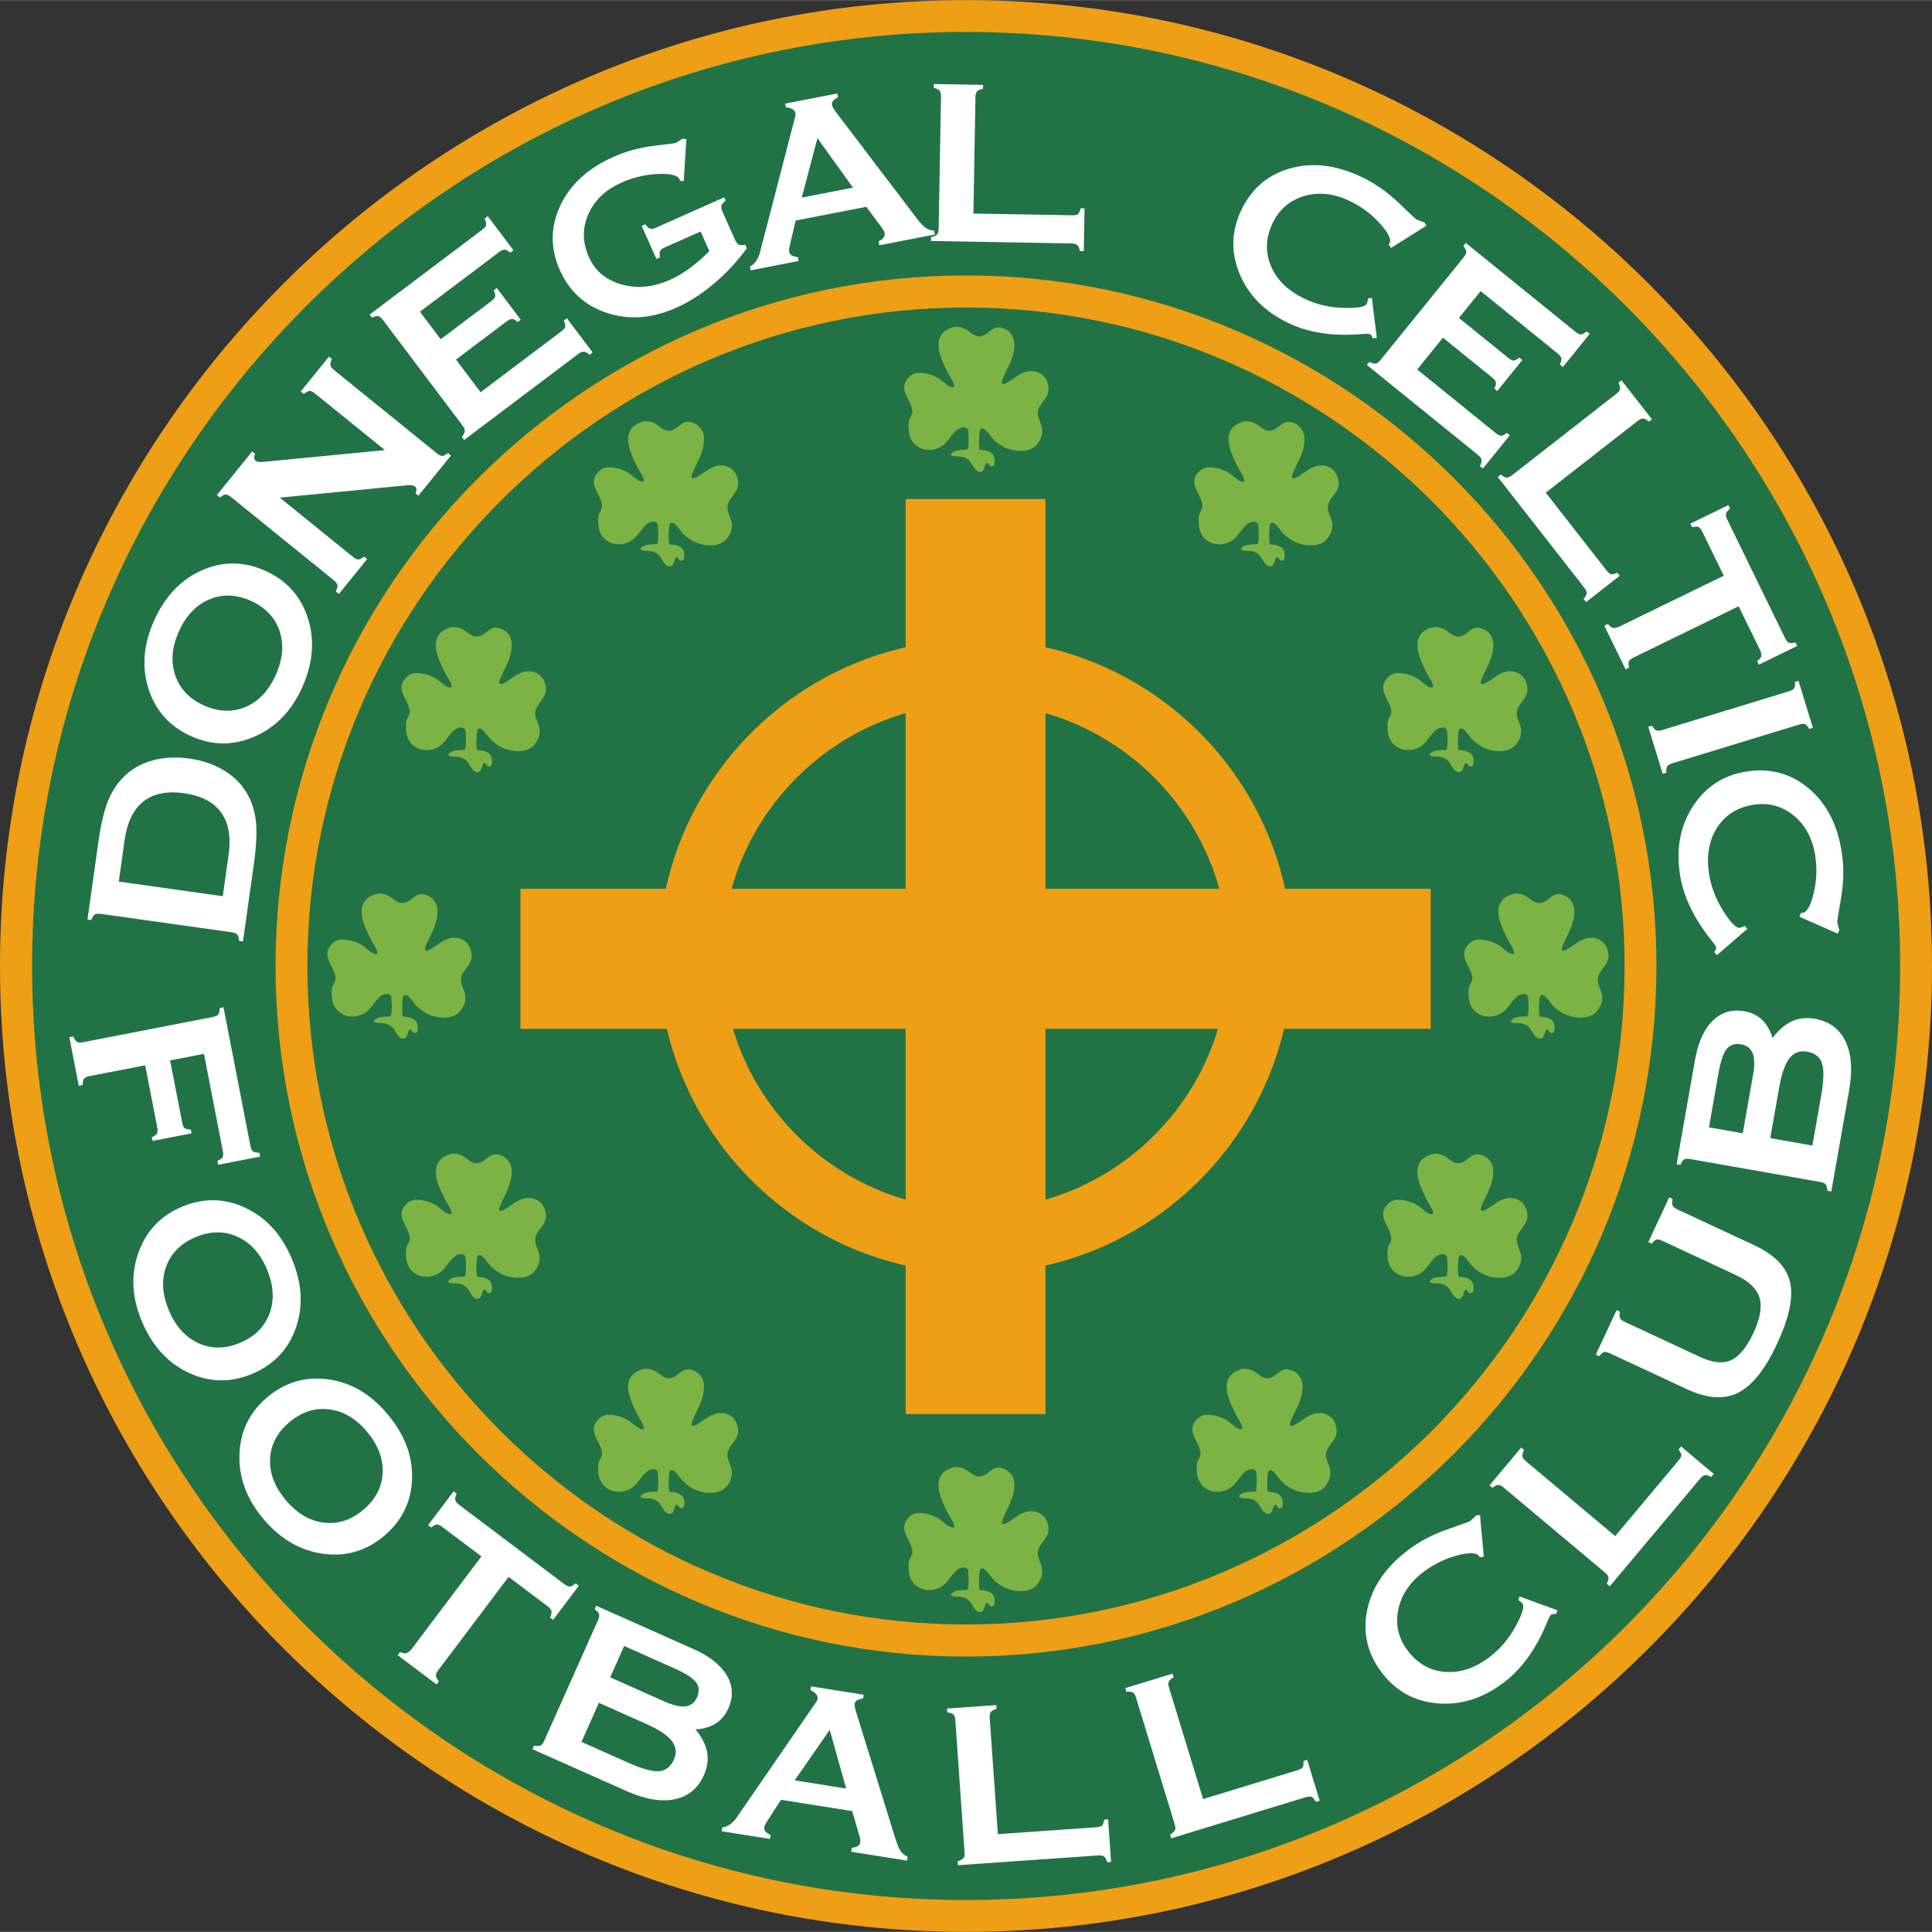 <?xml version="1.0" encoding="utf-8"?>
<!-- Generator: Adobe Illustrator 13.0.2, SVG Export Plug-In . SVG Version: 6.00 Build 14948)  -->
<!DOCTYPE svg PUBLIC "-//W3C//DTD SVG 1.0//EN" "http://www.w3.org/TR/2001/REC-SVG-20010904/DTD/svg10.dtd">
<svg version="1.0" id="Ebene_1" xmlns="http://www.w3.org/2000/svg" xmlns:xlink="http://www.w3.org/1999/xlink" x="0px" y="0px"
	 width="316px" height="316px" viewBox="0 0 517.432 517.367" enable-background="new 0 0 517.432 517.367"
	 xml:space="preserve">
<rect x="0" y="0" width="517.432" height="517.367" fill="#333333" stroke="none"/>
<path fill-rule="evenodd" clip-rule="evenodd" fill="#217346" d="M258.716,4.232c140.161,0,254.419,114.322,254.419,254.483
	c0,140.098-114.258,254.419-254.419,254.419S4.296,398.813,4.296,258.715C4.296,118.554,118.555,4.232,258.716,4.232L258.716,4.232z
	"/>
<path fill-rule="evenodd" clip-rule="evenodd" fill="#EE9F16" d="M258.716,0c71.235,0,135.93,29.045,182.801,75.916
	c46.87,46.871,75.915,111.501,75.915,182.8c0,71.235-29.045,135.93-75.915,182.737c-46.871,46.87-111.565,75.915-182.801,75.915
	c-71.235,0-135.93-29.045-182.799-75.915C29.046,394.646,0,329.95,0,258.715c0-71.298,29.046-135.929,75.917-182.8
	C122.786,29.045,187.481,0,258.716,0L258.716,0z M435.489,81.942C390.157,36.612,327.643,8.528,258.716,8.528
	c-68.862,0-131.441,28.084-176.709,73.415C36.676,127.274,8.592,189.79,8.592,258.715c0,68.863,28.083,131.377,73.415,176.709
	c45.268,45.331,107.847,73.414,176.709,73.414c68.927,0,131.441-28.083,176.773-73.414c45.267-45.332,73.414-107.847,73.414-176.709
	C508.903,189.79,480.756,127.274,435.489,81.942L435.489,81.942z"/>
<path fill-rule="evenodd" clip-rule="evenodd" fill="#217346" d="M258.716,78.031c99.511,0,180.685,81.173,180.685,180.684
	c0,99.447-81.174,180.621-180.685,180.621s-180.62-81.174-180.62-180.621C78.096,159.205,159.205,78.031,258.716,78.031
	L258.716,78.031z"/>
<path fill-rule="evenodd" clip-rule="evenodd" fill="#EE9F16" d="M258.716,73.736c50.91,0,97.139,20.774,130.672,54.307
	c33.471,33.469,54.244,79.698,54.244,130.672c0,50.91-20.773,97.139-54.244,130.608c-33.533,33.534-79.762,54.308-130.672,54.308
	s-97.139-20.773-130.673-54.308C94.575,355.854,73.8,309.625,73.8,258.715c0-50.974,20.774-97.203,54.243-130.672
	C161.577,94.51,207.806,73.736,258.716,73.736L258.716,73.736z M383.36,134.071c-31.994-31.931-76.043-51.744-124.645-51.744
	c-48.537,0-92.65,19.813-124.581,51.744c-31.995,31.931-51.807,76.044-51.807,124.645c0,48.538,19.812,92.651,51.807,124.582
	c31.93,31.93,76.044,51.743,124.581,51.743c48.602,0,92.65-19.813,124.645-51.743c31.931-31.931,51.744-76.044,51.744-124.582
	C435.104,210.115,415.291,166.001,383.36,134.071L383.36,134.071z"/>
<polygon fill-rule="evenodd" clip-rule="evenodd" fill="#EE9F16" points="242.558,378.68 280.003,378.68 280.003,275.515 
	383.169,275.515 383.169,238.005 280.003,238.005 280.003,133.622 242.558,133.622 242.558,238.005 139.392,238.005 
	139.392,275.515 242.558,275.515 242.558,378.68 "/>
<path fill="none" stroke="#EE9F16" stroke-width="17.098" stroke-miterlimit="2.613" d="M261.281,179.786
	c42.061,0,76.3,34.304,76.3,76.365c0,41.998-34.239,76.3-76.3,76.3c-42.062,0-76.365-34.303-76.365-76.3
	C184.917,214.09,219.22,179.786,261.281,179.786L261.281,179.786z"/>
<path fill-rule="evenodd" clip-rule="evenodd" fill="#7DB245" d="M262.39,120.462c-0.37-1.269-0.099-4.23-0.099-4.23
	c0.102-0.709,0.001-1.604,0.838-1.572c0.899,0.029,2.271,2.35,2.87,2.906c1.067,1.049,2.321,1.963,3.69,2.489
	c2.342,0.872,5.688,1.128,7.61-0.613c1.053-1.002,1.829-2.508,1.839-3.92c0.105-2.25-1.883-3.905-0.943-6.188
	c0.767-1.762,2.642-3.053,2.627-5.105c-0.049-2.951-1.989-5.058-4.999-4.878c-1.728,0.13-2.977,1.013-4.352,1.964
	c-1.127,0.749-4.121,2.981-2.827-0.085c1.174-2.868,2.878-5.244,3.01-8.521c0.16-2.509-1.133-4.448-3.657-4.993
	c-2.265-0.491-3.14,1.789-5.11,2.25c-1.776,0.517-3.063-1.23-4.502-1.946c-1.373-0.653-2.659-0.732-4.046-0.101
	c-5.554,2.394-2.033,8.868-0.23,12.393c0.48,0.815,2.794,4.255,0.315,3.196c-1.175-0.531-2.186-1.776-3.299-2.376
	c-1.18-0.66-2.609-1.118-3.962-1.259c-1.483-0.2-2.757,0.042-3.805,1.172c-3.021,3.197,0.536,5.626,0.983,8.881
	c0.167,1.021-0.577,1.69-0.863,2.601c-0.223,0.907-0.177,2.06-0.079,2.954c0.433,4.604,5.44,6.336,9.065,3.824
	c1.624-1.154,2.442-3.238,4.066-4.392c1.126-0.748,2.917-0.881,2.795,0.919c0,0,0.317,3.261-0.21,4.564
	c-1.153,0.044-3.209-0.005-4.076,0.797c-1.181,1.008,0.808,0.996,1.708,1.026c1.35,0.076,2.26,0.362,3.137,1.484
	c0.609,0.81,1.389,2.77,2.669,2.657c1.406-0.119,0.992-2.541,1.895-2.447c0.451,0.047,0.426,1.074,1.254,0.914
	c0.7-0.155,0.615-0.664,0.658-1.243C266.583,121.071,264.443,120.512,262.39,120.462L262.39,120.462z"/>
<path fill-rule="evenodd" clip-rule="evenodd" fill="#7DB245" d="M107.897,272.242c-0.369-1.269-0.098-4.23-0.098-4.23
	c0.102-0.71,0.003-1.604,0.838-1.572c0.9,0.029,2.272,2.352,2.87,2.906c1.067,1.05,2.322,1.964,3.69,2.489
	c2.342,0.873,5.689,1.127,7.611-0.613c1.053-1.003,1.829-2.51,1.84-3.921c0.105-2.249-1.883-3.905-0.944-6.189
	c0.766-1.761,2.642-3.052,2.627-5.104c-0.049-2.949-1.991-5.056-5-4.876c-1.728,0.13-2.978,1.012-4.352,1.964
	c-1.126,0.749-4.12,2.981-2.826-0.084c1.173-2.868,2.879-5.243,3.01-8.521c0.16-2.509-1.134-4.448-3.657-4.993
	c-2.264-0.49-3.139,1.789-5.111,2.25c-1.776,0.517-3.062-1.23-4.501-1.945c-1.373-0.653-2.66-0.731-4.047-0.101
	c-5.554,2.394-2.033,8.869-0.23,12.393c0.481,0.815,2.795,4.256,0.316,3.196c-1.176-0.533-2.186-1.777-3.3-2.376
	c-1.181-0.661-2.61-1.119-3.962-1.26c-1.484-0.199-2.758,0.042-3.806,1.173c-3.021,3.196,0.537,5.626,0.983,8.881
	c0.167,1.019-0.578,1.689-0.862,2.6c-0.223,0.906-0.178,2.06-0.08,2.954c0.434,4.604,5.441,6.336,9.066,3.822
	c1.624-1.152,2.442-3.237,4.066-4.39c1.126-0.75,2.917-0.883,2.793,0.919c0,0,0.318,3.26-0.209,4.563
	c-1.153,0.045-3.208-0.005-4.075,0.798c-1.181,1.008,0.807,0.996,1.708,1.025c1.351,0.076,2.259,0.363,3.137,1.484
	c0.608,0.811,1.39,2.77,2.668,2.657c1.407-0.118,0.994-2.541,1.895-2.448c0.451,0.048,0.426,1.075,1.254,0.915
	c0.7-0.155,0.616-0.665,0.658-1.244C112.092,272.852,109.953,272.293,107.897,272.242L107.897,272.242z"/>
<path fill-rule="evenodd" clip-rule="evenodd" fill="#7DB245" d="M412.362,272.242c-0.369-1.269-0.098-4.23-0.098-4.23
	c0.101-0.71,0.002-1.604,0.838-1.572c0.898,0.029,2.271,2.352,2.869,2.906c1.068,1.05,2.321,1.964,3.689,2.489
	c2.344,0.873,5.69,1.127,7.612-0.613c1.052-1.003,1.829-2.51,1.839-3.921c0.105-2.249-1.883-3.905-0.943-6.189
	c0.768-1.761,2.642-3.052,2.627-5.104c-0.048-2.949-1.99-5.056-4.999-4.876c-1.728,0.13-2.978,1.012-4.353,1.964
	c-1.126,0.749-4.12,2.981-2.826-0.084c1.174-2.868,2.879-5.243,3.01-8.521c0.16-2.509-1.133-4.448-3.657-4.993
	c-2.264-0.49-3.139,1.789-5.11,2.25c-1.777,0.517-3.063-1.23-4.503-1.945c-1.372-0.653-2.658-0.731-4.046-0.101
	c-5.555,2.394-2.033,8.869-0.229,12.393c0.479,0.815,2.794,4.256,0.315,3.196c-1.176-0.533-2.187-1.777-3.3-2.376
	c-1.181-0.661-2.61-1.119-3.963-1.26c-1.483-0.199-2.758,0.042-3.805,1.173c-3.021,3.196,0.536,5.626,0.982,8.881
	c0.168,1.019-0.577,1.689-0.863,2.6c-0.221,0.906-0.178,2.06-0.079,2.954c0.434,4.604,5.441,6.336,9.066,3.822
	c1.624-1.152,2.442-3.237,4.066-4.39c1.126-0.75,2.918-0.883,2.794,0.919c0,0,0.316,3.26-0.21,4.563
	c-1.152,0.045-3.208-0.005-4.075,0.798c-1.181,1.008,0.808,0.996,1.707,1.025c1.351,0.076,2.26,0.363,3.137,1.484
	c0.608,0.811,1.391,2.77,2.67,2.657c1.406-0.118,0.992-2.541,1.895-2.448c0.45,0.048,0.426,1.075,1.254,0.915
	c0.7-0.155,0.616-0.665,0.658-1.244C416.557,272.852,414.416,272.293,412.362,272.242L412.362,272.242z"/>
<path fill-rule="evenodd" clip-rule="evenodd" fill="#7DB245" d="M262.388,425.83c-0.368-1.269-0.097-4.231-0.097-4.231
	c0.102-0.709,0.001-1.604,0.838-1.571c0.899,0.029,2.271,2.351,2.87,2.905c1.066,1.05,2.321,1.964,3.69,2.489
	c2.342,0.872,5.688,1.129,7.61-0.613c1.053-1.002,1.829-2.508,1.839-3.92c0.105-2.25-1.882-3.906-0.943-6.188
	c0.767-1.762,2.642-3.052,2.627-5.105c-0.049-2.949-1.989-5.057-4.999-4.877c-1.728,0.131-2.977,1.012-4.352,1.964
	c-1.127,0.749-4.121,2.981-2.827-0.084c1.174-2.869,2.878-5.243,3.01-8.521c0.16-2.508-1.133-4.448-3.657-4.993
	c-2.265-0.49-3.139,1.789-5.11,2.249c-1.776,0.518-3.063-1.229-4.502-1.943c-1.373-0.654-2.659-0.732-4.046-0.102
	c-5.554,2.395-2.033,8.869-0.23,12.392c0.48,0.816,2.794,4.257,0.315,3.197c-1.175-0.533-2.186-1.777-3.299-2.376
	c-1.18-0.661-2.609-1.119-3.962-1.26c-1.483-0.199-2.757,0.042-3.805,1.173c-3.021,3.197,0.536,5.626,0.982,8.881
	c0.167,1.021-0.577,1.69-0.863,2.599c-0.223,0.908-0.177,2.062-0.079,2.956c0.433,4.603,5.44,6.335,9.065,3.823
	c1.624-1.153,2.442-3.238,4.065-4.392c1.127-0.749,2.919-0.881,2.794,0.92c0,0,0.318,3.26-0.209,4.564
	c-1.154,0.044-3.209-0.006-4.076,0.797c-1.18,1.008,0.808,0.996,1.708,1.025c1.35,0.076,2.26,0.362,3.137,1.484
	c0.609,0.811,1.389,2.769,2.669,2.656c1.406-0.119,0.992-2.54,1.895-2.446c0.451,0.046,0.426,1.073,1.254,0.914
	c0.7-0.155,0.615-0.666,0.658-1.245C266.583,426.439,264.443,425.88,262.388,425.83L262.388,425.83z"/>
<path fill-rule="evenodd" clip-rule="evenodd" fill="#7DB245" d="M179.27,145.759c-0.369-1.269-0.098-4.231-0.098-4.231
	c0.102-0.711,0.002-1.604,0.838-1.573c0.899,0.03,2.272,2.351,2.871,2.906c1.066,1.05,2.321,1.964,3.688,2.489
	c2.344,0.873,5.69,1.13,7.613-0.613c1.052-1.004,1.828-2.509,1.838-3.921c0.107-2.25-1.882-3.906-0.942-6.188
	c0.766-1.762,2.642-3.053,2.627-5.105c-0.049-2.95-1.99-5.058-5-4.878c-1.727,0.131-2.976,1.012-4.352,1.963
	c-1.125,0.75-4.12,2.982-2.826-0.084c1.173-2.867,2.878-5.244,3.01-8.521c0.161-2.509-1.133-4.449-3.656-4.994
	c-2.265-0.49-3.14,1.789-5.111,2.25c-1.777,0.518-3.063-1.229-4.502-1.944c-1.373-0.653-2.659-0.732-4.046-0.102
	c-5.555,2.395-2.034,8.869-0.231,12.393c0.481,0.816,2.794,4.256,0.316,3.195c-1.176-0.532-2.187-1.776-3.3-2.375
	c-1.18-0.659-2.609-1.119-3.962-1.259c-1.483-0.2-2.757,0.042-3.805,1.172c-3.022,3.196,0.536,5.626,0.982,8.881
	c0.168,1.021-0.577,1.691-0.862,2.6c-0.223,0.907-0.179,2.061-0.08,2.955c0.434,4.604,5.441,6.335,9.066,3.823
	c1.625-1.153,2.442-3.238,4.066-4.392c1.127-0.75,2.918-0.882,2.794,0.92c0,0,0.318,3.26-0.209,4.563
	c-1.153,0.044-3.208-0.005-4.076,0.798c-1.181,1.008,0.808,0.995,1.708,1.025c1.351,0.077,2.261,0.362,3.137,1.484
	c0.608,0.811,1.389,2.77,2.668,2.657c1.407-0.118,0.994-2.541,1.896-2.447c0.451,0.048,0.425,1.075,1.253,0.915
	c0.7-0.155,0.617-0.665,0.659-1.244C183.465,146.368,181.326,145.809,179.27,145.759L179.27,145.759z"/>
<path fill-rule="evenodd" clip-rule="evenodd" fill="#7DB245" d="M127.773,200.87c-0.369-1.27-0.098-4.231-0.098-4.231
	c0.102-0.71,0.003-1.604,0.838-1.572c0.9,0.03,2.272,2.351,2.871,2.906c1.067,1.05,2.321,1.964,3.688,2.489
	c2.344,0.872,5.692,1.129,7.613-0.613c1.052-1.003,1.829-2.508,1.838-3.921c0.106-2.25-1.882-3.905-0.942-6.188
	c0.766-1.761,2.642-3.052,2.626-5.104c-0.049-2.95-1.991-5.058-5-4.877c-1.728,0.13-2.977,1.012-4.352,1.963
	c-1.126,0.75-4.12,2.981-2.826-0.083c1.173-2.869,2.878-5.245,3.008-8.521c0.161-2.509-1.133-4.448-3.656-4.992
	c-2.265-0.491-3.139,1.788-5.11,2.249c-1.777,0.517-3.063-1.23-4.502-1.945c-1.373-0.654-2.659-0.733-4.046-0.102
	c-5.555,2.395-2.034,8.869-0.23,12.393c0.481,0.815,2.794,4.256,0.314,3.195c-1.175-0.532-2.185-1.777-3.299-2.375
	c-1.181-0.66-2.61-1.119-3.963-1.26c-1.483-0.2-2.757,0.042-3.804,1.172c-3.021,3.196,0.537,5.626,0.982,8.882
	c0.167,1.02-0.577,1.689-0.863,2.6c-0.222,0.906-0.178,2.06-0.079,2.954c0.434,4.604,5.44,6.337,9.066,3.823
	c1.624-1.153,2.443-3.237,4.066-4.39c1.126-0.75,2.918-0.883,2.794,0.919c0,0,0.317,3.259-0.21,4.563
	c-1.153,0.044-3.209-0.005-4.076,0.799c-1.179,1.007,0.809,0.996,1.708,1.025c1.35,0.076,2.26,0.363,3.136,1.484
	c0.608,0.811,1.39,2.77,2.669,2.657c1.407-0.118,0.994-2.541,1.895-2.447c0.451,0.046,0.427,1.073,1.254,0.914
	c0.7-0.155,0.616-0.666,0.657-1.244C131.967,201.479,129.828,200.919,127.773,200.87L127.773,200.87z"/>
<path fill-rule="evenodd" clip-rule="evenodd" fill="#7DB245" d="M340.086,145.759c-0.369-1.269-0.099-4.231-0.099-4.231
	c0.102-0.711,0.003-1.604,0.838-1.573c0.899,0.03,2.273,2.351,2.871,2.906c1.066,1.05,2.32,1.964,3.688,2.489
	c2.344,0.873,5.689,1.13,7.613-0.613c1.051-1.004,1.828-2.509,1.839-3.921c0.105-2.25-1.883-3.906-0.944-6.188
	c0.767-1.762,2.642-3.053,2.628-5.105c-0.05-2.95-1.992-5.058-5.001-4.878c-1.727,0.131-2.978,1.012-4.352,1.963
	c-1.126,0.75-4.12,2.982-2.826-0.084c1.174-2.867,2.879-5.244,3.01-8.521c0.16-2.509-1.133-4.449-3.656-4.994
	c-2.265-0.49-3.14,1.789-5.11,2.25c-1.778,0.518-3.064-1.229-4.504-1.944c-1.371-0.653-2.658-0.732-4.046-0.102
	c-5.555,2.395-2.033,8.869-0.23,12.393c0.48,0.816,2.795,4.256,0.316,3.195c-1.177-0.532-2.187-1.776-3.301-2.375
	c-1.18-0.659-2.609-1.119-3.962-1.259c-1.483-0.2-2.758,0.042-3.805,1.172c-3.021,3.196,0.536,5.626,0.982,8.881
	c0.167,1.021-0.576,1.691-0.863,2.6c-0.222,0.907-0.178,2.061-0.079,2.955c0.434,4.604,5.441,6.335,9.065,3.823
	c1.624-1.153,2.443-3.238,4.067-4.392c1.126-0.75,2.918-0.882,2.795,0.92c0,0,0.316,3.26-0.211,4.563
	c-1.152,0.044-3.208-0.005-4.075,0.798c-1.181,1.008,0.808,0.995,1.707,1.025c1.35,0.077,2.26,0.362,3.137,1.484
	c0.608,0.811,1.39,2.77,2.669,2.657c1.407-0.118,0.993-2.541,1.895-2.447c0.451,0.048,0.427,1.075,1.255,0.915
	c0.7-0.155,0.616-0.665,0.657-1.244C344.28,146.368,342.141,145.809,340.086,145.759L340.086,145.759z"/>
<path fill-rule="evenodd" clip-rule="evenodd" fill="#7DB245" d="M390.656,200.87c-0.369-1.27-0.098-4.231-0.098-4.231
	c0.102-0.71,0.004-1.604,0.839-1.572c0.898,0.03,2.271,2.351,2.869,2.906c1.067,1.05,2.321,1.964,3.69,2.489
	c2.343,0.872,5.688,1.129,7.611-0.613c1.052-1.003,1.829-2.508,1.838-3.921c0.106-2.25-1.882-3.905-0.942-6.188
	c0.767-1.761,2.642-3.052,2.626-5.104c-0.047-2.95-1.99-5.058-4.998-4.877c-1.729,0.13-2.978,1.012-4.353,1.963
	c-1.127,0.75-4.12,2.981-2.826-0.083c1.174-2.869,2.879-5.245,3.009-8.521c0.161-2.509-1.133-4.448-3.656-4.992
	c-2.264-0.491-3.14,1.788-5.111,2.249c-1.776,0.517-3.063-1.23-4.502-1.945c-1.372-0.654-2.658-0.733-4.046-0.102
	c-5.555,2.395-2.034,8.869-0.23,12.393c0.48,0.815,2.794,4.256,0.315,3.195c-1.175-0.532-2.186-1.777-3.299-2.375
	c-1.182-0.66-2.61-1.119-3.963-1.26c-1.482-0.2-2.757,0.042-3.805,1.172c-3.021,3.196,0.537,5.626,0.982,8.882
	c0.167,1.02-0.577,1.689-0.862,2.6c-0.223,0.906-0.179,2.06-0.08,2.954c0.434,4.604,5.441,6.337,9.065,3.823
	c1.625-1.153,2.442-3.237,4.067-4.39c1.125-0.75,2.917-0.883,2.794,0.919c0,0,0.317,3.259-0.21,4.563
	c-1.153,0.044-3.208-0.005-4.076,0.799c-1.181,1.007,0.809,0.996,1.708,1.025c1.351,0.076,2.26,0.363,3.137,1.484
	c0.608,0.811,1.39,2.77,2.669,2.657c1.406-0.118,0.993-2.541,1.895-2.447c0.451,0.046,0.428,1.073,1.255,0.914
	c0.7-0.155,0.614-0.666,0.657-1.244C394.851,201.479,392.713,200.919,390.656,200.87L390.656,200.87z"/>
<path fill-rule="evenodd" clip-rule="evenodd" fill="#7DB245" d="M127.773,341.93c-0.369-1.27-0.098-4.231-0.098-4.231
	c0.102-0.71,0.003-1.604,0.838-1.572c0.9,0.03,2.272,2.351,2.871,2.905c1.067,1.051,2.321,1.965,3.688,2.49
	c2.344,0.872,5.692,1.128,7.613-0.613c1.052-1.004,1.829-2.509,1.838-3.921c0.106-2.25-1.882-3.906-0.942-6.188
	c0.766-1.761,2.642-3.052,2.626-5.104c-0.049-2.95-1.991-5.058-5-4.877c-1.728,0.13-2.977,1.012-4.352,1.963
	c-1.126,0.749-4.12,2.981-2.826-0.084c1.173-2.868,2.878-5.243,3.008-8.521c0.161-2.51-1.133-4.448-3.656-4.994
	c-2.265-0.49-3.139,1.789-5.11,2.25c-1.777,0.519-3.063-1.229-4.502-1.945c-1.373-0.652-2.659-0.731-4.046-0.101
	c-5.555,2.396-2.034,8.869-0.23,12.393c0.481,0.816,2.794,4.256,0.314,3.196c-1.175-0.533-2.185-1.776-3.299-2.376
	c-1.181-0.661-2.61-1.119-3.963-1.26c-1.483-0.199-2.757,0.042-3.804,1.172c-3.021,3.196,0.537,5.627,0.982,8.882
	c0.167,1.021-0.577,1.69-0.863,2.601c-0.222,0.906-0.178,2.06-0.079,2.953c0.434,4.604,5.44,6.337,9.066,3.824
	c1.624-1.153,2.443-3.238,4.066-4.391c1.126-0.75,2.918-0.883,2.794,0.919c0,0,0.317,3.26-0.21,4.563
	c-1.153,0.044-3.209-0.005-4.076,0.798c-1.179,1.008,0.809,0.996,1.708,1.025c1.35,0.076,2.26,0.362,3.136,1.483
	c0.608,0.812,1.39,2.771,2.669,2.657c1.407-0.118,0.994-2.541,1.895-2.447c0.451,0.047,0.427,1.074,1.254,0.914
	c0.7-0.155,0.616-0.665,0.657-1.243C131.967,342.538,129.828,341.977,127.773,341.93L127.773,341.93z"/>
<path fill-rule="evenodd" clip-rule="evenodd" fill="#7DB245" d="M390.656,341.93c-0.369-1.27-0.098-4.231-0.098-4.231
	c0.102-0.71,0.004-1.604,0.839-1.572c0.898,0.03,2.271,2.351,2.869,2.905c1.067,1.051,2.321,1.965,3.69,2.49
	c2.343,0.872,5.688,1.128,7.611-0.613c1.052-1.004,1.829-2.509,1.838-3.921c0.106-2.25-1.882-3.906-0.942-6.188
	c0.767-1.761,2.642-3.052,2.626-5.104c-0.047-2.95-1.99-5.058-4.998-4.877c-1.729,0.13-2.978,1.012-4.353,1.963
	c-1.127,0.749-4.12,2.981-2.826-0.084c1.174-2.868,2.879-5.243,3.009-8.521c0.161-2.51-1.133-4.448-3.656-4.994
	c-2.264-0.49-3.14,1.789-5.111,2.25c-1.776,0.519-3.063-1.229-4.502-1.945c-1.372-0.652-2.658-0.731-4.046-0.101
	c-5.555,2.396-2.034,8.869-0.23,12.393c0.48,0.816,2.794,4.256,0.315,3.196c-1.175-0.533-2.186-1.776-3.299-2.376
	c-1.182-0.661-2.61-1.119-3.963-1.26c-1.482-0.199-2.757,0.042-3.805,1.172c-3.021,3.196,0.537,5.627,0.982,8.882
	c0.167,1.021-0.577,1.69-0.862,2.601c-0.223,0.906-0.179,2.06-0.08,2.953c0.434,4.604,5.441,6.337,9.065,3.824
	c1.625-1.153,2.442-3.238,4.067-4.391c1.125-0.75,2.917-0.883,2.794,0.919c0,0,0.317,3.26-0.21,4.563
	c-1.153,0.044-3.208-0.005-4.076,0.798c-1.181,1.008,0.809,0.996,1.708,1.025c1.351,0.076,2.26,0.362,3.137,1.483
	c0.608,0.812,1.39,2.771,2.669,2.657c1.406-0.118,0.993-2.541,1.895-2.447c0.451,0.047,0.428,1.074,1.255,0.914
	c0.7-0.155,0.614-0.665,0.657-1.243C394.851,342.538,392.713,341.977,390.656,341.93L390.656,341.93z"/>
<path fill-rule="evenodd" clip-rule="evenodd" fill="#7DB245" d="M179.27,399.521c-0.369-1.27-0.098-4.231-0.098-4.231
	c0.102-0.709,0.002-1.604,0.838-1.572c0.899,0.03,2.272,2.352,2.871,2.906c1.066,1.049,2.321,1.964,3.688,2.488
	c2.344,0.872,5.69,1.129,7.613-0.612c1.052-1.003,1.828-2.509,1.838-3.921c0.107-2.25-1.882-3.906-0.942-6.188
	c0.766-1.761,2.642-3.053,2.627-5.105c-0.049-2.95-1.99-5.057-5-4.878c-1.727,0.131-2.976,1.013-4.352,1.964
	c-1.125,0.749-4.12,2.981-2.826-0.084c1.173-2.868,2.878-5.244,3.01-8.521c0.161-2.509-1.133-4.447-3.656-4.992
	c-2.265-0.491-3.14,1.788-5.111,2.249c-1.777,0.518-3.063-1.23-4.502-1.945c-1.373-0.652-2.659-0.731-4.046-0.101
	c-5.555,2.395-2.034,8.868-0.231,12.393c0.481,0.816,2.794,4.256,0.316,3.196c-1.176-0.532-2.187-1.777-3.3-2.376
	c-1.18-0.66-2.609-1.118-3.962-1.26c-1.483-0.199-2.757,0.042-3.805,1.172c-3.022,3.197,0.536,5.626,0.982,8.883
	c0.168,1.02-0.577,1.689-0.862,2.6c-0.223,0.906-0.179,2.06-0.08,2.953c0.434,4.604,5.441,6.337,9.066,3.824
	c1.625-1.154,2.442-3.238,4.066-4.391c1.127-0.749,2.918-0.882,2.794,0.919c0,0,0.318,3.26-0.209,4.563
	c-1.153,0.044-3.208-0.005-4.076,0.798c-1.181,1.008,0.808,0.996,1.708,1.026c1.351,0.076,2.261,0.362,3.137,1.483
	c0.608,0.811,1.389,2.77,2.668,2.656c1.407-0.118,0.994-2.54,1.896-2.446c0.451,0.046,0.425,1.074,1.253,0.914
	c0.7-0.156,0.617-0.666,0.659-1.245C183.465,400.128,181.326,399.569,179.27,399.521L179.27,399.521z"/>
<path fill-rule="evenodd" clip-rule="evenodd" fill="#7DB245" d="M339.565,399.521c-0.369-1.27-0.099-4.231-0.099-4.231
	c0.102-0.709,0.003-1.604,0.838-1.572c0.899,0.03,2.272,2.352,2.871,2.906c1.067,1.049,2.322,1.964,3.688,2.488
	c2.344,0.872,5.689,1.129,7.612-0.612c1.053-1.003,1.83-2.509,1.839-3.921c0.105-2.25-1.882-3.906-0.943-6.188
	c0.766-1.761,2.643-3.053,2.627-5.105c-0.049-2.95-1.99-5.057-4.999-4.878c-1.728,0.131-2.978,1.013-4.353,1.964
	c-1.127,0.749-4.12,2.981-2.826-0.084c1.173-2.868,2.879-5.244,3.01-8.521c0.16-2.509-1.134-4.447-3.657-4.992
	c-2.264-0.491-3.14,1.788-5.11,2.249c-1.777,0.518-3.063-1.23-4.503-1.945c-1.372-0.652-2.658-0.731-4.046-0.101
	c-5.554,2.395-2.033,8.868-0.23,12.393c0.481,0.816,2.796,4.256,0.316,3.196c-1.177-0.532-2.188-1.777-3.301-2.376
	c-1.18-0.66-2.608-1.118-3.962-1.26c-1.483-0.199-2.757,0.042-3.806,1.172c-3.021,3.197,0.537,5.626,0.983,8.883
	c0.167,1.02-0.577,1.689-0.862,2.6c-0.223,0.906-0.179,2.06-0.08,2.953c0.434,4.604,5.44,6.337,9.065,3.824
	c1.624-1.154,2.443-3.238,4.067-4.391c1.126-0.749,2.917-0.882,2.794,0.919c0,0,0.317,3.26-0.21,4.563
	c-1.152,0.044-3.208-0.005-4.075,0.798c-1.181,1.008,0.808,0.996,1.707,1.026c1.351,0.076,2.26,0.362,3.137,1.483
	c0.609,0.811,1.39,2.77,2.669,2.656c1.407-0.118,0.993-2.54,1.896-2.446c0.451,0.046,0.426,1.074,1.254,0.914
	c0.699-0.156,0.616-0.666,0.657-1.245C343.759,400.128,341.62,399.569,339.565,399.521L339.565,399.521z"/>
<path fill-rule="evenodd" clip-rule="evenodd" fill="#FFFFFF" d="M31.813,236.076l27.851,3.914l1.563-11.127
	c0.668-4.742,0-8.522-2.017-11.3c-2.017-2.792-5.33-4.502-9.925-5.156c-4.568-0.641-8.202,0.093-10.873,2.217
	c-2.685,2.111-4.354,5.557-5.036,10.326L31.813,236.076L31.813,236.076z M26.323,225.657c0.694-4.982,1.603-8.803,2.712-11.448
	c1.108-2.645,2.645-4.875,4.608-6.679c2.057-1.897,4.568-3.219,7.521-3.981c2.952-0.761,6.117-0.895,9.497-0.427
	c3.433,0.481,6.465,1.496,9.097,3.046c2.632,1.536,4.688,3.5,6.158,5.891c1.402,2.284,2.257,4.849,2.604,7.694
	c0.334,2.858,0.147,6.772-0.548,11.755l-2.898,20.584l-1.042-0.147c-0.093-0.855-0.267-1.43-0.521-1.71
	c-0.267-0.294-0.761-0.48-1.482-0.588l-34.997-4.916c-0.774-0.106-1.322-0.053-1.656,0.161c-0.334,0.213-0.654,0.708-0.948,1.482
	l-1.002-0.134L26.323,225.657L26.323,225.657z"/>
<path fill-rule="evenodd" clip-rule="evenodd" fill="#FFFFFF" d="M41.249,166.229c2.899-6.492,7.146-10.993,12.757-13.491
	c5.61-2.498,11.273-2.471,16.991,0.08c5.717,2.538,9.524,6.759,11.434,12.623c1.91,5.877,1.429,12.035-1.443,18.487
	c-2.818,6.358-7.066,10.78-12.729,13.277c-5.677,2.498-11.341,2.485-17.004-0.04c-5.704-2.538-9.511-6.719-11.421-12.542
	C37.923,178.785,38.39,172.654,41.249,166.229L41.249,166.229z M54.66,188.924c3.914,1.736,7.614,1.856,11.114,0.374
	c3.513-1.496,6.211-4.368,8.108-8.629c1.883-4.234,2.204-8.162,0.961-11.781c-1.242-3.62-3.807-6.292-7.694-8.015
	c-3.9-1.736-7.627-1.857-11.153-0.347c-3.527,1.509-6.238,4.395-8.135,8.656c-1.857,4.181-2.164,8.082-0.908,11.714
	C48.208,184.516,50.772,187.188,54.66,188.924L54.66,188.924z"/>
<path fill-rule="evenodd" clip-rule="evenodd" fill="#FFFFFF" d="M74.942,133.249l19.556,15.842
	c0.628,0.508,1.135,0.748,1.496,0.735c0.374-0.027,0.881-0.281,1.509-0.774l0.815,0.654l-7.561,9.337l-0.815-0.654
	c0.361-0.788,0.508-1.363,0.428-1.75c-0.08-0.374-0.401-0.802-0.962-1.256l-27.463-22.24c-0.614-0.494-1.108-0.735-1.509-0.721
	c-0.4,0.014-0.921,0.28-1.576,0.788l-0.788-0.642l9.484-11.701l0.788,0.642c-0.187,0.347-0.267,0.681-0.267,1.015
	c0,0.32,0.12,0.587,0.347,0.801c0.228,0.187,0.508,0.307,0.828,0.347c0.334,0.054,0.788,0.04,1.376-0.013l32.459-3.139
	l-18.674-15.121c-0.627-0.508-1.135-0.761-1.496-0.734c-0.374,0.013-0.895,0.293-1.59,0.801l-0.788-0.641l7.561-9.337l0.788,0.641
	c-0.347,0.761-0.468,1.335-0.374,1.723c0.093,0.374,0.427,0.788,0.988,1.255l27.463,22.241c0.614,0.494,1.108,0.734,1.496,0.734
	c0.388-0.014,0.895-0.267,1.509-0.774l0.815,0.654l-8.723,10.766l-0.814-0.654c0.213-0.375,0.307-0.722,0.293-1.042
	c-0.026-0.307-0.133-0.562-0.361-0.735c-0.227-0.187-0.507-0.307-0.841-0.36c-0.348-0.054-0.789-0.054-1.336,0L74.942,133.249
	L74.942,133.249z"/>
<path fill-rule="evenodd" clip-rule="evenodd" fill="#FFFFFF" d="M150.284,88.755c0.668-0.494,1.042-0.922,1.108-1.296
	c0.067-0.36-0.066-0.908-0.387-1.643l0.815-0.614l6.906,9.163l-0.814,0.614c-0.615-0.521-1.136-0.788-1.537-0.828
	c-0.4-0.04-0.908,0.173-1.536,0.641l-30.535,23.015l-0.628-0.841c0.535-0.668,0.815-1.202,0.828-1.59
	c0.014-0.387-0.2-0.868-0.641-1.456l-21.265-28.211c-0.467-0.627-0.895-0.988-1.282-1.069c-0.388-0.08-0.961,0.053-1.71,0.388
	l-0.614-0.815l30.162-22.721c0.641-0.494,1.001-0.922,1.055-1.296c0.066-0.374-0.067-0.935-0.414-1.696l0.842-0.628l6.879,9.123
	l-0.842,0.628c-0.614-0.507-1.135-0.774-1.536-0.788c-0.387,0-0.882,0.213-1.469,0.654l-21.199,15.962l5.557,7.373L131.53,80.66
	c0.668-0.507,1.028-0.935,1.095-1.269c0.066-0.348-0.053-0.909-0.387-1.684l0.814-0.614l6.412,8.509l-0.814,0.615
	c-0.574-0.508-1.069-0.789-1.456-0.815c-0.401-0.027-0.922,0.2-1.576,0.694l-13.491,10.166l6.585,8.749L150.284,88.755
	L150.284,88.755z"/>
<path fill-rule="evenodd" clip-rule="evenodd" fill="#FFFFFF" d="M196.841,64.164c0.32,0.721,0.668,1.162,1.042,1.335
	c0.375,0.173,0.949,0.173,1.724,0l0.414,0.935c-2.538,3.526-5.477,6.692-8.803,9.497c-3.339,2.792-6.706,4.956-10.112,6.465
	c-6.412,2.859-12.569,3.327-18.487,1.403c-5.904-1.923-10.125-5.757-12.676-11.474c-2.578-5.784-2.551-11.527,0.08-17.218
	c2.645-5.677,7.374-10.045,14.186-13.077c3.446-1.536,7.08-2.538,10.887-3.005c3.807-0.454,5.757-0.708,5.851-0.748
	c0.253-0.121,0.734-0.428,1.442-0.908c0.147-0.093,0.281-0.188,0.388-0.254l1.055,0.133l-0.722,11.274l-1.015-0.147
	c0-0.067,0-0.12-0.013-0.174c-0.013-0.053-0.027-0.12-0.08-0.213c-0.467-1.082-2.391-1.549-5.744-1.429
	c-3.353,0.133-6.612,0.895-9.751,2.297c-4.341,1.923-7.32,4.755-8.95,8.496c-1.629,3.74-1.576,7.573,0.174,11.514
	c1.629,3.646,4.515,6.064,8.696,7.267c4.167,1.188,8.509,0.788,13.01-1.216c1.736-0.774,3.473-1.79,5.209-3.059
	c1.75-1.256,3.513-2.805,5.33-4.635l-2.337-5.25l-9.538,4.234c-0.722,0.32-1.149,0.654-1.31,0.988
	c-0.16,0.348-0.187,0.922-0.053,1.723l-0.935,0.414l-3.941-8.856l0.962-0.441c0.481,0.682,0.909,1.069,1.296,1.176
	c0.387,0.12,0.935,0.013,1.629-0.294l18.207-8.108l0.401,0.895c-0.628,0.454-1.002,0.882-1.136,1.296
	c-0.12,0.414-0.026,0.975,0.294,1.696L196.841,64.164L196.841,64.164z"/>
<path fill-rule="evenodd" clip-rule="evenodd" fill="#FFFFFF" d="M201.054,72.365l-0.2-1.042c1.362-0.668,2.297-2.07,2.805-4.208
	c0.04-0.201,0.093-0.374,0.133-0.547l9.097-35.051c0.107-0.388,0.16-0.654,0.174-0.814c0.013-0.147,0.013-0.281-0.014-0.415
	c-0.093-0.454-0.36-0.814-0.788-1.082c-0.441-0.253-1.042-0.414-1.79-0.48l-0.2-1.002l13.986-2.725l0.187,1.002
	c-0.708,0.414-1.175,0.762-1.402,1.068c-0.214,0.321-0.294,0.655-0.214,1.042c0.04,0.187,0.107,0.374,0.214,0.602
	c0.107,0.213,0.254,0.467,0.441,0.748l22.066,29.025c0.962,1.256,1.776,2.098,2.431,2.538c0.655,0.441,1.389,0.681,2.191,0.708
	l0.2,1.042l-14.867,2.885l-0.2-1.042c0.667-0.36,1.135-0.708,1.376-1.042c0.24-0.32,0.32-0.708,0.227-1.135
	c-0.026-0.187-0.093-0.374-0.187-0.561c-0.08-0.2-0.24-0.454-0.467-0.788l-4.221-5.744l-18.941,3.687l-1.616,6.879
	c-0.08,0.387-0.12,0.681-0.133,0.895c-0.014,0.214,0,0.415,0.026,0.602c0.094,0.427,0.307,0.748,0.655,0.961
	c0.347,0.214,0.895,0.361,1.656,0.454l0.201,1.042L201.054,72.365L201.054,72.365z M218.926,36.967l-4.194,15.922l13.705-2.671
	L218.926,36.967L218.926,36.967z"/>
<path fill-rule="evenodd" clip-rule="evenodd" fill="#FFFFFF" d="M287.068,57.618c0.842,0.027,1.39-0.093,1.657-0.32
	c0.253-0.227,0.493-0.734,0.681-1.523l1.055-0.013l-0.2,11.461l-1.055-0.027c-0.134-0.775-0.361-1.309-0.668-1.59
	c-0.308-0.28-0.842-0.427-1.604-0.44l-37.588-0.655l0.013-1.055c0.842-0.188,1.389-0.441,1.644-0.735
	c0.254-0.293,0.374-0.801,0.387-1.536l0.628-35.317c0.014-0.788-0.107-1.335-0.374-1.629c-0.254-0.307-0.775-0.561-1.577-0.761
	l0.014-1.015l13.21,0.241l-0.013,1.015c-0.789,0.16-1.323,0.401-1.604,0.695c-0.268,0.294-0.414,0.828-0.428,1.616l-0.547,31.137
	L287.068,57.618L287.068,57.618z"/>
<path fill-rule="evenodd" clip-rule="evenodd" fill="#FFFFFF" d="M366.413,79.859l1.001-0.106l1.323,10.699l-1.069,0.134
	c-0.173-0.374-0.307-0.641-0.414-0.788c-0.093-0.147-0.214-0.254-0.36-0.32c-0.28-0.147-1.216-0.134-2.832,0
	c-7.413,0.574-13.812-0.468-19.208-3.086c-6.278-3.072-10.593-7.493-12.93-13.25c-2.338-5.771-2.125-11.474,0.614-17.098
	c2.805-5.744,7.213-9.43,13.25-11.047c6.024-1.616,12.423-0.774,19.195,2.525c3.473,1.696,6.692,3.967,9.657,6.826
	c2.979,2.858,4.568,4.341,4.782,4.448c0.294,0.121,0.602,0.227,0.936,0.347c0.333,0.121,0.721,0.254,1.135,0.401l0.534,0.868
	l-9.47,5.958l-0.642-0.922c0.054-0.04,0.094-0.08,0.12-0.12c0.04-0.04,0.08-0.107,0.12-0.2c0.521-1.055-0.334-2.818-2.564-5.303
	c-2.23-2.471-4.889-4.461-7.961-5.958c-4.208-2.057-8.269-2.538-12.183-1.442c-3.899,1.109-6.745,3.5-8.548,7.173
	c-1.911,3.927-2.098,7.748-0.562,11.488c1.522,3.727,4.475,6.666,8.869,8.802c3.206,1.577,6.706,2.418,10.513,2.538
	c3.793,0.121,5.904-0.253,6.331-1.122c0.08-0.161,0.147-0.374,0.214-0.615C366.333,80.447,366.373,80.166,366.413,79.859
	L366.413,79.859z"/>
<path fill-rule="evenodd" clip-rule="evenodd" fill="#FFFFFF" d="M400.547,115.925c0.654,0.521,1.162,0.774,1.522,0.748
	c0.374-0.013,0.882-0.28,1.51-0.775l0.788,0.642l-7.213,8.909l-0.788-0.641c0.347-0.721,0.494-1.283,0.44-1.683
	c-0.066-0.401-0.4-0.841-1.002-1.336l-29.721-24.07l0.654-0.814c0.788,0.36,1.363,0.508,1.75,0.427
	c0.374-0.08,0.802-0.401,1.256-0.962l22.24-27.463c0.494-0.614,0.734-1.109,0.722-1.509c-0.014-0.401-0.28-0.922-0.788-1.576
	l0.641-0.788l29.347,23.776c0.628,0.508,1.136,0.748,1.51,0.721c0.374-0.04,0.895-0.307,1.536-0.815l0.814,0.655l-7.187,8.883
	l-0.814-0.655c0.348-0.734,0.481-1.282,0.401-1.683c-0.094-0.388-0.415-0.815-0.989-1.27l-20.624-16.71l-5.823,7.187l13.144,10.646
	c0.654,0.521,1.148,0.775,1.509,0.762c0.348-0.014,0.855-0.281,1.536-0.775l0.788,0.641l-6.705,8.282l-0.788-0.641
	c0.348-0.695,0.494-1.229,0.428-1.629c-0.067-0.388-0.414-0.842-1.042-1.349l-13.157-10.646l-6.88,8.508L400.547,115.925
	L400.547,115.925z"/>
<path fill-rule="evenodd" clip-rule="evenodd" fill="#FFFFFF" d="M430.232,152.698c0.508,0.654,0.936,1.015,1.282,1.082
	c0.348,0.053,0.882-0.08,1.616-0.414l0.682,0.801l-9.029,7.053l-0.655-0.829c0.521-0.601,0.802-1.109,0.815-1.536
	c0.026-0.414-0.188-0.921-0.654-1.509l-23.162-29.641l0.828-0.641c0.681,0.521,1.215,0.802,1.603,0.801
	c0.388,0.014,0.868-0.2,1.442-0.654l27.851-21.746c0.614-0.481,0.962-0.922,1.042-1.309c0.067-0.4-0.066-0.962-0.428-1.71
	l0.802-0.627l8.148,10.432l-0.802,0.628c-0.628-0.508-1.136-0.775-1.549-0.815c-0.401-0.027-0.909,0.201-1.523,0.681l-24.551,19.168
	L430.232,152.698L430.232,152.698z"/>
<path fill-rule="evenodd" clip-rule="evenodd" fill="#FFFFFF" d="M455.925,142.399c-0.36-0.721-0.708-1.162-1.042-1.296
	c-0.348-0.133-0.908-0.12-1.696,0.054l-0.468-0.948l10.192-4.969l0.454,0.922c-0.628,0.508-0.988,0.962-1.096,1.362
	c-0.106,0.401,0,0.935,0.334,1.616l15.455,31.684c0.348,0.735,0.707,1.163,1.055,1.296c0.361,0.133,0.936,0.107,1.75-0.093
	l0.454,0.948l-10.259,5.009l-0.467-0.948c0.641-0.481,1.015-0.921,1.122-1.322c0.106-0.401-0.001-0.949-0.335-1.63l-5.729-11.741
	l-28.104,13.705c-0.722,0.347-1.162,0.694-1.296,1.042c-0.134,0.348-0.12,0.909,0.067,1.683l-0.949,0.468l-5.703-11.701l0.948-0.468
	c0.521,0.615,0.975,0.962,1.349,1.056c0.388,0.093,0.922,0,1.63-0.294l28.064-13.678L455.925,142.399L455.925,142.399z"/>
<path fill-rule="evenodd" clip-rule="evenodd" fill="#FFFFFF" d="M447.956,204.378c-0.775,0.241-1.256,0.521-1.443,0.828
	c-0.2,0.321-0.28,0.881-0.24,1.696l-0.976,0.294l-3.847-12.569l1.016-0.308c0.4,0.721,0.788,1.149,1.148,1.283
	c0.348,0.134,0.896,0.093,1.616-0.134l33.795-10.325c0.774-0.24,1.27-0.521,1.482-0.842c0.214-0.32,0.281-0.882,0.2-1.683
	l0.976-0.293l3.847,12.569l-0.975,0.294c-0.374-0.667-0.748-1.095-1.108-1.255c-0.361-0.16-0.922-0.12-1.697,0.12L447.956,204.378
	L447.956,204.378z"/>
<path fill-rule="evenodd" clip-rule="evenodd" fill="#FFFFFF" d="M467.316,247.951l0.654,0.775l-8.135,7.066l-0.708-0.801
	c0.214-0.348,0.361-0.614,0.428-0.775c0.066-0.174,0.094-0.334,0.067-0.481c-0.041-0.32-0.575-1.095-1.59-2.351
	c-4.608-5.824-7.334-11.715-8.175-17.659c-0.962-6.919,0.28-12.957,3.753-18.126c3.486-5.169,8.322-8.188,14.52-9.057
	c6.332-0.881,11.849,0.722,16.563,4.809c4.702,4.087,7.587,9.871,8.63,17.338c0.547,3.82,0.453,7.761-0.255,11.822
	c-0.694,4.061-1.041,6.211-1.001,6.451c0.066,0.308,0.146,0.628,0.227,0.976c0.094,0.334,0.188,0.721,0.308,1.162l-0.428,0.922
	l-10.245-4.528l0.414-1.042c0.054,0.014,0.106,0.026,0.16,0.027c0.054,0.013,0.134,0,0.24-0.014c1.162-0.16,2.15-1.857,2.952-5.089
	c0.814-3.232,0.988-6.545,0.508-9.924c-0.654-4.648-2.524-8.282-5.624-10.9c-3.099-2.631-6.665-3.647-10.726-3.086
	c-4.314,0.615-7.587,2.591-9.831,5.944c-2.244,3.366-3.02,7.454-2.352,12.289c0.508,3.54,1.764,6.919,3.78,10.138
	c2.03,3.219,3.514,4.755,4.476,4.622c0.173-0.026,0.387-0.08,0.627-0.173C466.796,248.205,467.049,248.084,467.316,247.951
	L467.316,247.951z"/>
<path fill-rule="evenodd" clip-rule="evenodd" fill="#FFFFFF" d="M24.02,288.165c-0.775,0.147-1.269,0.374-1.509,0.668
	c-0.228,0.308-0.361,0.882-0.374,1.736l-1.042,0.201l-2.524-12.997l1.042-0.201c0.361,0.775,0.708,1.27,1.056,1.456
	c0.347,0.188,0.868,0.201,1.589,0.067l34.676-6.746c0.761-0.146,1.269-0.374,1.509-0.694c0.254-0.307,0.388-0.882,0.414-1.71
	l1.002-0.2l7.2,37.067c0.16,0.788,0.387,1.296,0.694,1.51c0.307,0.227,0.882,0.347,1.71,0.374l0.2,1.042l-11.22,2.177l-0.2-1.042
	c0.734-0.334,1.189-0.668,1.375-1.028c0.187-0.348,0.201-0.882,0.067-1.604l-5.062-26.033l-9.07,1.763l3.233,16.591
	c0.146,0.814,0.374,1.336,0.654,1.55c0.28,0.199,0.842,0.333,1.669,0.387l0.201,1.002l-10.446,2.03l-0.2-1.002
	c0.708-0.294,1.176-0.614,1.375-0.962c0.188-0.347,0.214-0.908,0.067-1.71l-3.232-16.576L24.02,288.165L24.02,288.165z"/>
<path fill-rule="evenodd" clip-rule="evenodd" fill="#FFFFFF" d="M78.107,336.974c2.778,6.559,3.166,12.73,1.162,18.54
	c-1.99,5.798-5.877,9.926-11.647,12.37c-5.757,2.444-11.434,2.364-17.044-0.241c-5.597-2.604-9.778-7.159-12.529-13.665
	c-2.725-6.397-3.059-12.529-1.029-18.379c2.044-5.838,5.917-9.979,11.635-12.41c5.744-2.431,11.394-2.364,16.964,0.214
	C71.188,325.98,75.355,330.495,78.107,336.974L78.107,336.974z M52.354,331.311c-3.941,1.683-6.559,4.301-7.854,7.881
	c-1.309,3.579-1.042,7.52,0.775,11.808c1.816,4.262,4.461,7.187,7.961,8.736c3.5,1.563,7.2,1.509,11.114-0.16
	c3.94-1.67,6.559-4.302,7.867-7.922c1.31-3.606,1.042-7.56-0.774-11.848c-1.79-4.221-4.448-7.106-7.948-8.655
	C59.98,329.601,56.267,329.654,52.354,331.311L52.354,331.311z"/>
<path fill-rule="evenodd" clip-rule="evenodd" fill="#FFFFFF" d="M103.809,378.729c4.582,5.45,6.759,11.247,6.545,17.379
	c-0.214,6.131-2.725,11.22-7.521,15.24s-10.245,5.61-16.363,4.742c-6.118-0.854-11.447-3.98-15.989-9.391
	c-4.475-5.343-6.585-11.1-6.345-17.284c0.228-6.185,2.725-11.274,7.48-15.268c4.782-4.008,10.205-5.597,16.283-4.756
	C93.991,370.221,99.294,373.333,103.809,378.729L103.809,378.729z M77.548,380.827c-3.286,2.752-5.022,6.037-5.209,9.831
	c-0.2,3.807,1.202,7.493,4.194,11.06c2.979,3.554,6.372,5.57,10.165,6.038s7.32-0.668,10.579-3.406
	c3.272-2.738,5.009-6.037,5.196-9.858c0.2-3.833-1.202-7.533-4.208-11.113c-2.939-3.513-6.318-5.489-10.125-5.957
	C84.333,376.967,80.794,378.102,77.548,380.827L77.548,380.827z"/>
<path fill-rule="evenodd" clip-rule="evenodd" fill="#FFFFFF" d="M118.491,408.944c-0.641-0.494-1.149-0.721-1.523-0.681
	c-0.374,0.026-0.868,0.307-1.483,0.814l-0.841-0.628l6.839-9.069l0.815,0.614c-0.334,0.734-0.455,1.296-0.361,1.71
	c0.08,0.4,0.427,0.828,1.028,1.296l28.171,21.225c0.641,0.48,1.162,0.708,1.536,0.654c0.374-0.04,0.881-0.32,1.509-0.854
	l0.842,0.628l-6.879,9.137l-0.841-0.642c0.347-0.721,0.48-1.282,0.387-1.683c-0.08-0.414-0.428-0.842-1.029-1.296l-10.445-7.881
	l-18.821,24.965c-0.481,0.655-0.708,1.162-0.668,1.523c0.027,0.374,0.308,0.867,0.815,1.482l-0.628,0.842l-10.406-7.841l0.628-0.842
	c0.761,0.307,1.322,0.414,1.696,0.32s0.815-0.428,1.309-1.002l18.794-24.925L118.491,408.944L118.491,408.944z"/>
<path fill-rule="evenodd" clip-rule="evenodd" fill="#FFFFFF" d="M142.59,468.438l0.428-0.961c0.841,0.147,1.443,0.134,1.79-0.04
	s0.668-0.602,0.962-1.27l14.373-32.258c0.32-0.722,0.414-1.27,0.307-1.644c-0.12-0.374-0.508-0.814-1.176-1.309l0.415-0.936
	l25.98,11.567c4.341,1.924,7.333,4.302,8.989,7.094c1.643,2.805,1.79,5.743,0.414,8.815c-0.788,1.764-1.91,3.112-3.366,4.048
	c-1.456,0.935-3.272,1.469-5.437,1.59c1.71,2.07,2.739,4.1,3.113,6.091c0.36,1.99,0.08,4.047-0.869,6.171
	c-1.576,3.54-4.181,5.704-7.814,6.451c-3.633,0.748-7.961,0.014-12.983-2.23L142.59,468.438L142.59,468.438z M172.979,461.627
	l-12.583-5.61l-4.662,10.472l12.302,5.478c3.86,1.723,6.679,2.511,8.469,2.364c1.79-0.147,3.112-1.176,3.967-3.072
	c0.814-1.844,0.628-3.514-0.548-5.036C178.75,464.699,176.438,463.163,172.979,461.627L172.979,461.627z M180.727,446.84
	l-13.558-6.037l-3.74,8.388l14.6,6.506c2.311,1.028,4.167,1.442,5.583,1.269c1.403-0.187,2.431-0.988,3.046-2.391
	c0.708-1.563,0.614-2.926-0.254-4.074C185.521,449.351,183.625,448.136,180.727,446.84L180.727,446.84z"/>
<path fill-rule="evenodd" clip-rule="evenodd" fill="#FFFFFF" d="M193.312,490.426l0.16-1.042c1.51-0.16,2.872-1.162,4.087-3.005
	c0.107-0.174,0.214-0.321,0.307-0.468l20.531-29.827c0.241-0.334,0.387-0.562,0.454-0.695c0.053-0.133,0.094-0.267,0.12-0.4
	c0.067-0.468-0.053-0.895-0.374-1.282c-0.321-0.4-0.829-0.762-1.51-1.082l0.16-1.002l14.066,2.23l-0.161,1.002
	c-0.814,0.134-1.375,0.308-1.683,0.534c-0.321,0.214-0.508,0.508-0.561,0.896c-0.027,0.187-0.027,0.388,0,0.628
	c0.026,0.253,0.08,0.533,0.16,0.868l10.806,34.823c0.467,1.509,0.948,2.577,1.402,3.219c0.468,0.642,1.082,1.109,1.816,1.416
	l-0.16,1.042l-14.96-2.364l0.173-1.042c0.748-0.12,1.295-0.294,1.643-0.521c0.334-0.214,0.548-0.548,0.615-0.989
	c0.026-0.187,0.026-0.374,0.013-0.588c-0.027-0.213-0.08-0.521-0.174-0.908l-2.004-6.853l-19.061-3.019l-3.86,5.932
	c-0.213,0.333-0.361,0.601-0.454,0.801c-0.08,0.2-0.134,0.388-0.16,0.562c-0.067,0.44,0.013,0.814,0.267,1.135
	c0.254,0.321,0.721,0.654,1.416,1.002l-0.174,1.042L193.312,490.426L193.312,490.426z M222.217,463.271l-9.391,13.518l13.798,2.19
	L222.217,463.271L222.217,463.271z"/>
<path fill-rule="evenodd" clip-rule="evenodd" fill="#FFFFFF" d="M293.549,489.357c0.828-0.066,1.376-0.214,1.616-0.468
	c0.241-0.254,0.428-0.774,0.562-1.576l1.055-0.106l0.788,11.434l-1.055,0.066c-0.2-0.761-0.481-1.269-0.802-1.522
	c-0.334-0.254-0.882-0.348-1.63-0.294l-37.508,2.618l-0.08-1.055c0.828-0.268,1.35-0.562,1.577-0.882
	c0.227-0.308,0.307-0.829,0.253-1.563l-2.458-35.237c-0.053-0.787-0.227-1.309-0.507-1.603c-0.281-0.28-0.829-0.481-1.643-0.601
	l-0.08-1.016l13.184-0.922l0.08,1.016c-0.774,0.24-1.282,0.507-1.536,0.828c-0.253,0.32-0.347,0.868-0.294,1.656l2.178,31.057
	L293.549,489.357L293.549,489.357z"/>
<path fill-rule="evenodd" clip-rule="evenodd" fill="#FFFFFF" d="M347.423,474.09c0.801-0.241,1.296-0.508,1.469-0.815
	c0.188-0.294,0.254-0.854,0.2-1.643l1.002-0.348l3.354,10.954l-1.016,0.32c-0.388-0.708-0.762-1.149-1.135-1.322
	c-0.389-0.161-0.936-0.134-1.657,0.08l-35.958,10.993l-0.308-1.016c0.734-0.44,1.176-0.841,1.322-1.202
	c0.16-0.36,0.12-0.895-0.094-1.589l-10.325-33.795c-0.227-0.748-0.507-1.216-0.854-1.43c-0.334-0.214-0.922-0.294-1.75-0.227
	l-0.294-0.976l12.649-3.86l0.294,0.975c-0.694,0.401-1.122,0.789-1.296,1.149c-0.173,0.374-0.146,0.922,0.08,1.67l9.11,29.787
	L347.423,474.09L347.423,474.09z"/>
<path fill-rule="evenodd" clip-rule="evenodd" fill="#FFFFFF" d="M406.637,428.486l0.348-0.948l10.139,3.7l-0.375,1.002
	c-0.4-0.014-0.694-0.014-0.881,0.014c-0.174,0.013-0.334,0.066-0.454,0.173c-0.254,0.188-0.682,1.029-1.282,2.524
	c-2.859,6.866-6.692,12.103-11.475,15.709c-5.583,4.208-11.475,6.038-17.686,5.504c-6.198-0.535-11.181-3.313-14.947-8.309
	c-3.847-5.103-5.129-10.713-3.833-16.817c1.295-6.104,4.955-11.421,10.979-15.963c3.072-2.323,6.572-4.153,10.459-5.503
	c3.9-1.362,5.944-2.097,6.131-2.244c0.228-0.214,0.481-0.44,0.735-0.682c0.254-0.24,0.548-0.521,0.868-0.828l1.015-0.08
	l1.016,11.141l-1.122,0.16c-0.014-0.053-0.026-0.106-0.054-0.16c-0.014-0.053-0.054-0.106-0.12-0.2
	c-0.708-0.935-2.672-0.975-5.891-0.12c-3.22,0.868-6.198,2.324-8.923,4.381c-3.754,2.818-6.011,6.225-6.813,10.205
	c-0.788,3.968,0.054,7.601,2.524,10.873c2.618,3.474,5.944,5.384,9.965,5.718s7.988-0.962,11.875-3.9
	c2.858-2.151,5.21-4.89,7.04-8.229c1.829-3.326,2.457-5.37,1.883-6.145c-0.106-0.147-0.268-0.308-0.454-0.468
	C407.118,428.82,406.891,428.66,406.637,428.486L406.637,428.486z"/>
<path fill-rule="evenodd" clip-rule="evenodd" fill="#FFFFFF" d="M449.517,391.165c0.534-0.641,0.802-1.135,0.788-1.482
	c-0.014-0.347-0.268-0.854-0.748-1.495l0.655-0.842l8.775,7.373l-0.682,0.814c-0.694-0.387-1.256-0.547-1.656-0.48
	c-0.414,0.067-0.868,0.388-1.349,0.962l-24.164,28.799l-0.815-0.682c0.375-0.774,0.535-1.349,0.455-1.736
	c-0.067-0.374-0.388-0.801-0.936-1.269l-27.075-22.708c-0.588-0.508-1.096-0.762-1.483-0.748c-0.4,0-0.935,0.254-1.589,0.762
	l-0.775-0.655l8.496-10.125l0.774,0.654c-0.36,0.709-0.508,1.27-0.454,1.67c0.054,0.401,0.374,0.855,0.975,1.363l23.87,20.022
	L449.517,391.165L449.517,391.165z"/>
<path fill-rule="evenodd" clip-rule="evenodd" fill="#FFFFFF" d="M455.236,363.354c3.419,1.604,6.225,1.897,8.415,0.882
	c2.178-1.015,4.181-3.446,5.984-7.333c1.79-3.847,2.324-6.973,1.603-9.39c-0.734-2.418-2.858-4.436-6.385-6.078l-19.542-9.11
	c-0.735-0.347-1.282-0.467-1.656-0.374c-0.388,0.107-0.802,0.468-1.282,1.109l-0.922-0.428l5.597-11.982l0.922,0.428
	c-0.174,0.788-0.174,1.363-0.014,1.736c0.147,0.375,0.588,0.735,1.296,1.069l20.53,9.563c5.49,2.565,8.696,5.864,9.631,9.911
	c0.936,4.048-0.227,9.578-3.499,16.563c-3.166,6.813-6.64,11.154-10.393,13.051c-3.767,1.884-8.335,1.576-13.731-0.948l-20.53-9.564
	c-0.735-0.347-1.283-0.468-1.657-0.374c-0.387,0.107-0.801,0.468-1.282,1.108l-0.921-0.427l5.557-11.915l0.921,0.428
	c-0.173,0.761-0.187,1.309-0.026,1.669c0.16,0.374,0.614,0.722,1.35,1.069L455.236,363.354L455.236,363.354z"/>
<path fill-rule="evenodd" clip-rule="evenodd" fill="#FFFFFF" d="M490.463,319.075l-1.042-0.188
	c-0.067-0.854-0.228-1.429-0.481-1.723c-0.24-0.294-0.734-0.508-1.456-0.642l-34.783-6.131c-0.774-0.134-1.335-0.107-1.669,0.106
	c-0.348,0.2-0.668,0.682-0.989,1.442l-1.001-0.174l4.929-27.997c0.828-4.675,2.404-8.161,4.729-10.432
	c2.311-2.284,5.129-3.126,8.455-2.538c1.896,0.334,3.473,1.096,4.742,2.284c1.255,1.188,2.204,2.818,2.845,4.889
	c1.604-2.15,3.326-3.646,5.17-4.488s3.9-1.056,6.185-0.654c3.833,0.668,6.545,2.685,8.161,6.024
	c1.604,3.339,1.938,7.721,0.976,13.144L490.463,319.075L490.463,319.075z M476.504,291.237l-2.391,13.545l11.287,1.99l2.324-13.237
	c0.734-4.168,0.814-7.093,0.24-8.803c-0.562-1.696-1.884-2.738-3.94-3.099c-1.978-0.348-3.554,0.24-4.756,1.75
	C478.08,284.893,477.158,287.511,476.504,291.237L476.504,291.237z M460.261,287.297l-2.564,14.601l9.057,1.589l2.765-15.708
	c0.44-2.485,0.401-4.395-0.12-5.717c-0.521-1.323-1.55-2.124-3.059-2.392c-1.696-0.294-2.992,0.12-3.9,1.242
	C461.543,282.034,460.822,284.172,460.261,287.297L460.261,287.297z"/>
</svg>

